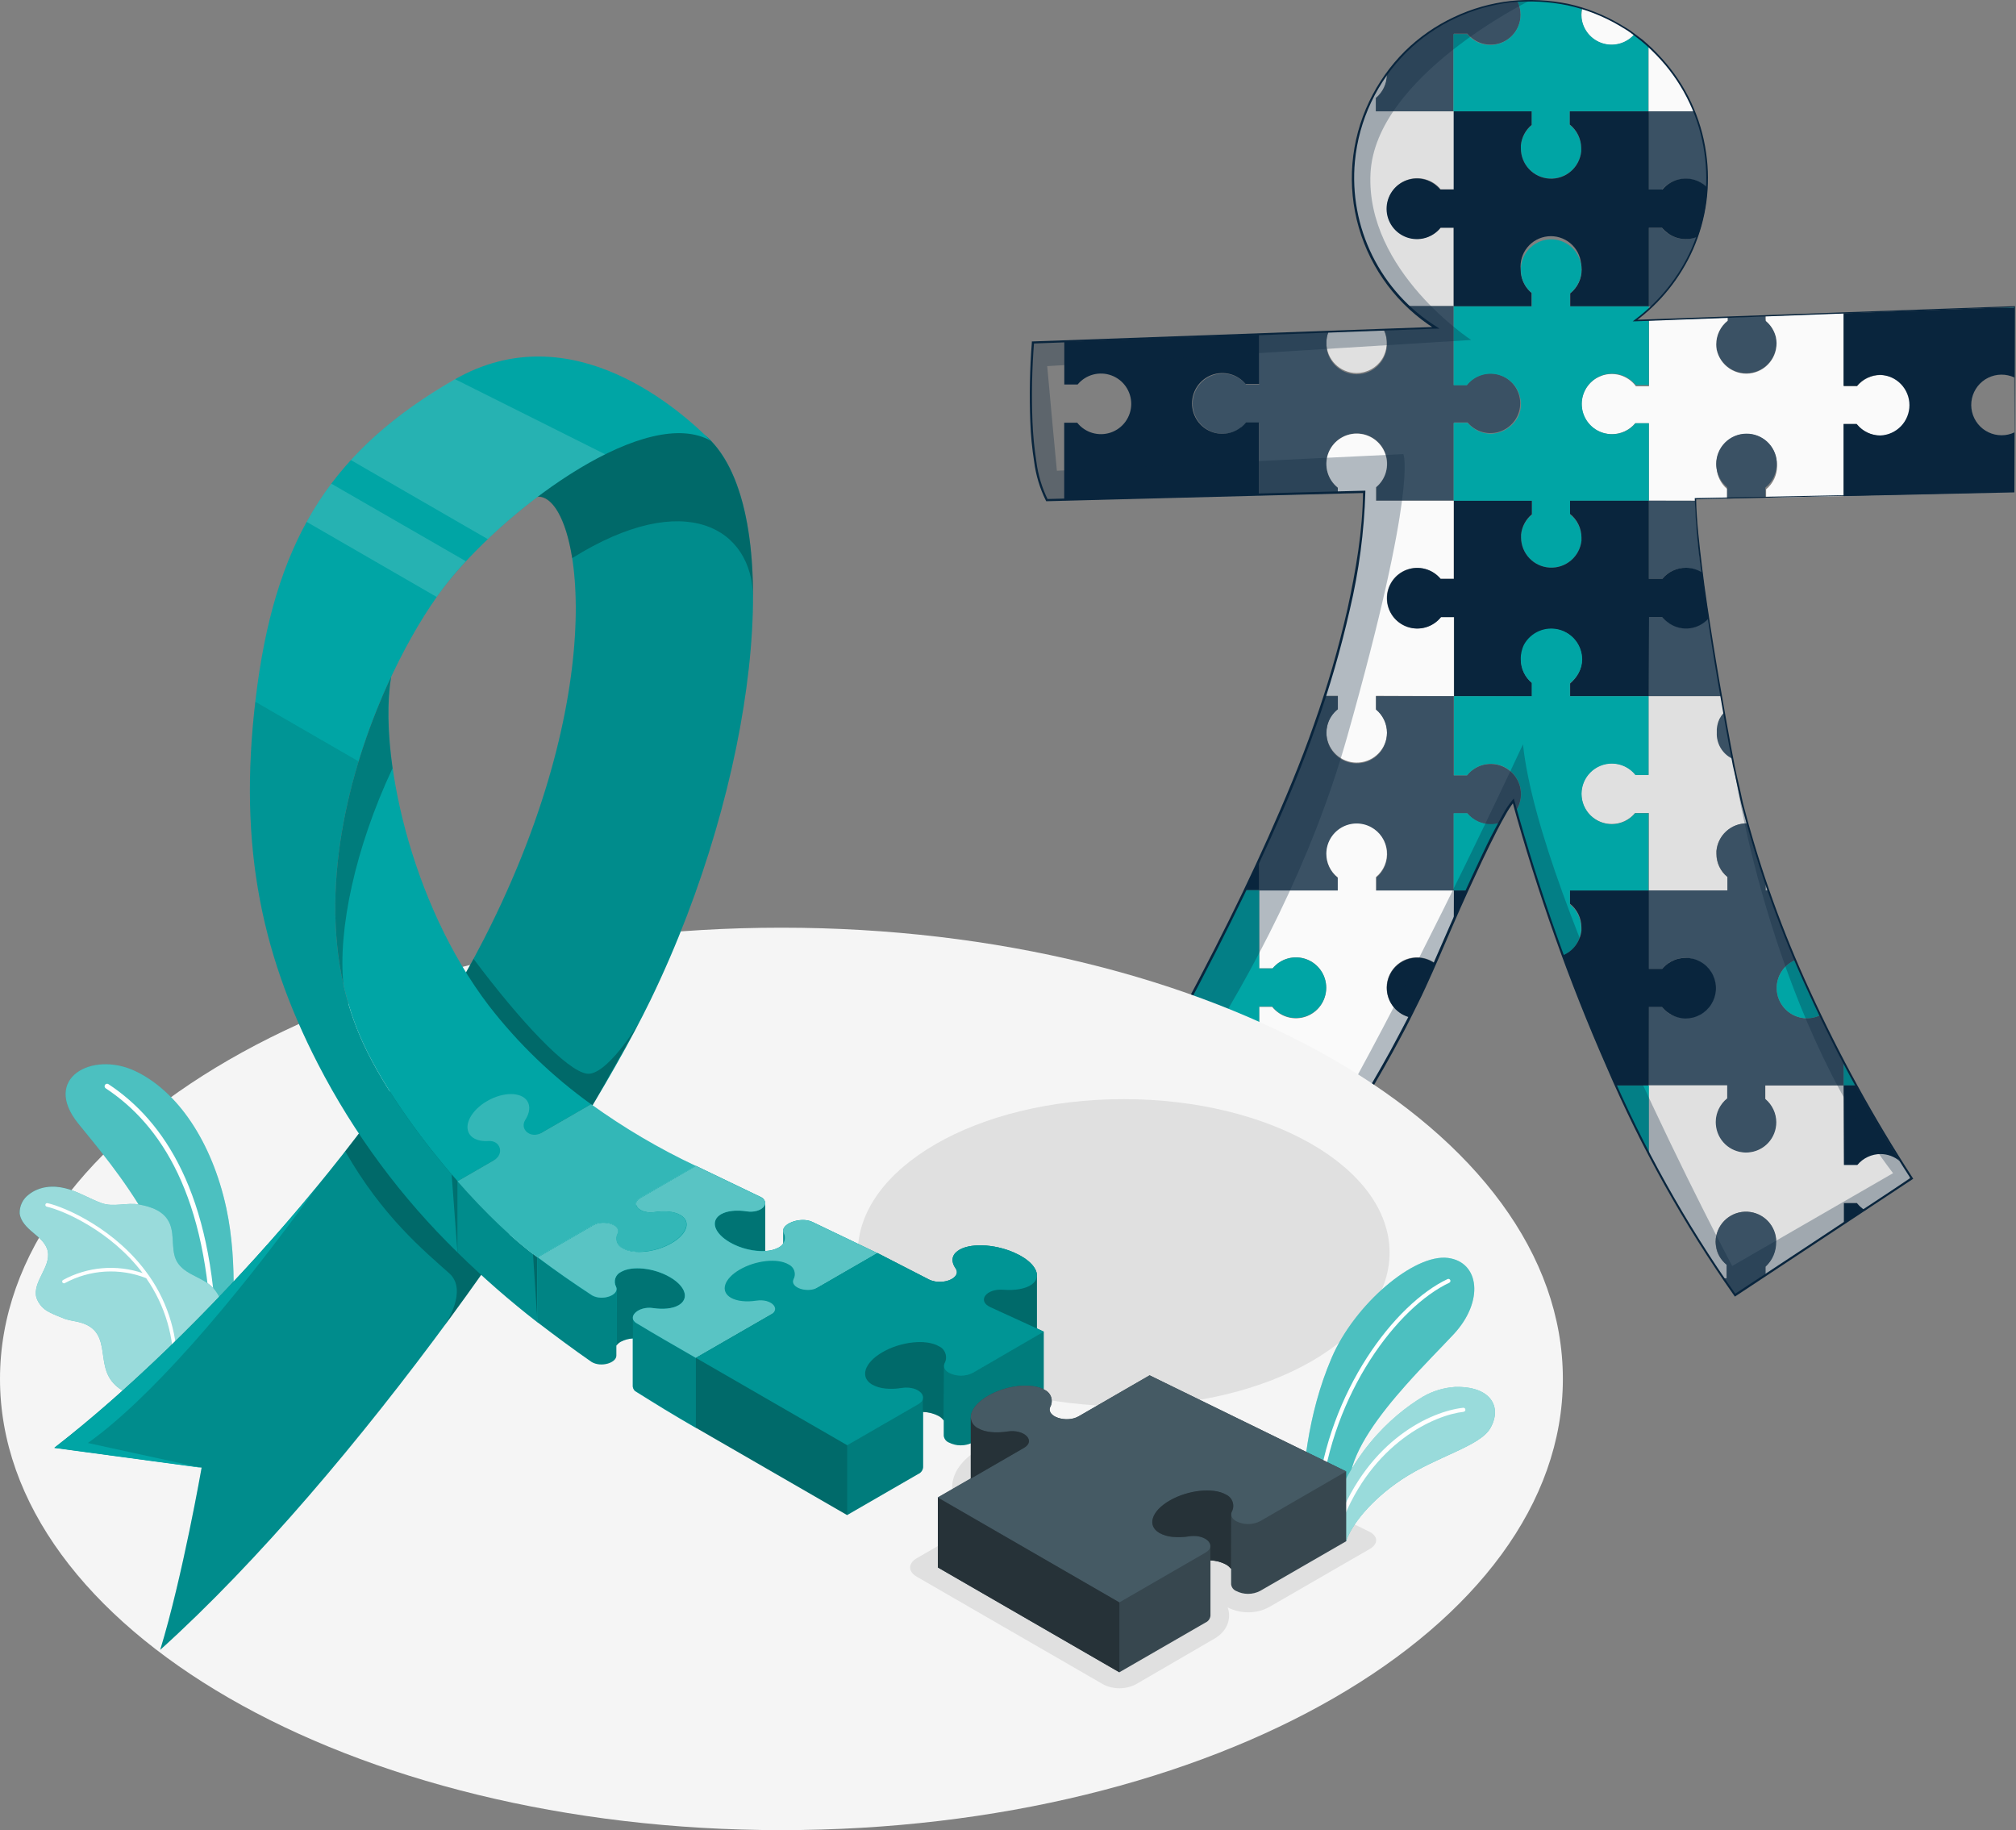 <svg width="509" height="462" viewBox="0 0 509 462" fill="none" xmlns="http://www.w3.org/2000/svg">
<rect x="0" y="0" width="509" height="462" fill="#808080" stroke="none"/>
<path d="M366.961 8.596H367.084V8.45H370.47C371.449 9.67 372.783 10.556 374.287 10.986C375.791 11.415 377.392 11.367 378.868 10.848C380.344 10.329 381.622 9.364 382.526 8.087C383.43 6.81 383.916 5.284 383.915 3.719C383.91 2.55 383.642 1.398 383.133 0.346C376.64 0.793 370.323 2.653 364.622 5.794C358.922 8.936 353.976 13.283 350.13 18.534C350.136 18.644 350.136 18.754 350.13 18.864C350.13 19.988 349.881 21.098 349.402 22.114C348.922 23.131 348.223 24.029 347.355 24.743V28.105H366.913L366.961 8.596Z" fill="#3A5164"/>
<path d="M416.306 28.484V28.105H427.734C425.181 21.854 421.249 16.259 416.232 11.738V28.105L416.306 28.484Z" fill="#FAFAFA"/>
<path d="M406.906 11.31C407.973 11.311 409.028 11.087 410.003 10.653C410.978 10.219 411.851 9.585 412.565 8.792C408.596 5.882 404.172 3.648 399.474 2.18C399.351 2.721 399.29 3.275 399.291 3.83C399.291 4.099 399.291 4.343 399.291 4.6C399.518 6.457 400.419 8.166 401.823 9.403C403.226 10.639 405.035 11.318 406.906 11.31Z" fill="#FAFAFA"/>
<path d="M383.047 7.277C382.46 8.39 381.608 9.34 380.566 10.044C379.524 10.749 378.325 11.186 377.074 11.316C375.823 11.447 374.559 11.267 373.394 10.793C372.23 10.319 371.2 9.565 370.396 8.598H366.961V28.155H386.701V31.516V31.638C385.189 32.895 384.218 34.685 383.988 36.638C383.988 36.894 383.988 37.139 383.988 37.395C383.975 39.361 384.721 41.256 386.07 42.686C387.418 44.116 389.267 44.971 391.229 45.073C393.192 45.175 395.119 44.517 396.609 43.235C398.1 41.953 399.038 40.146 399.23 38.19C399.242 37.97 399.242 37.75 399.23 37.53C399.233 36.379 398.974 35.242 398.475 34.204C397.975 33.167 397.247 32.256 396.345 31.54V28.252V28.081H416.184V11.714C415.014 10.676 413.79 9.701 412.517 8.793C411.535 9.865 410.268 10.634 408.864 11.01C407.461 11.386 405.979 11.353 404.593 10.915C403.208 10.477 401.976 9.652 401.043 8.538C400.11 7.424 399.515 6.066 399.328 4.625C399.285 4.301 399.26 3.974 399.255 3.647C399.26 3.155 399.309 2.664 399.401 2.18C395.139 0.879 390.706 0.22 386.249 0.225C385.21 0.225 384.171 0.225 383.144 0.335C383.654 1.387 383.921 2.539 383.927 3.708C383.93 4.952 383.628 6.178 383.047 7.277Z" fill="#00A5A5"/>
<path d="M420.866 58.774C420.385 58.386 419.942 57.953 419.546 57.478H416.307V77.329H417.199C422.302 72.425 426.183 66.392 428.53 59.715C427.628 60.117 426.656 60.337 425.67 60.363C424.206 60.376 422.769 59.974 421.526 59.202L421.11 58.909L420.866 58.774Z" fill="#3A5164"/>
<path d="M433.311 86.947C433.31 87.377 433.346 87.807 433.421 88.23C433.83 90.067 434.902 91.689 436.432 92.785C437.962 93.882 439.842 94.376 441.713 94.173C443.584 93.97 445.315 93.085 446.574 91.686C447.834 90.288 448.534 88.475 448.541 86.593C448.536 85.524 448.29 84.471 447.82 83.512C447.35 82.553 446.669 81.713 445.827 81.055V80.787L445.656 80.615V79.809L436.195 80.163V80.97C435.295 81.684 434.568 82.593 434.069 83.628C433.569 84.663 433.31 85.798 433.311 86.947Z" fill="#3A5164"/>
<path d="M416.307 28.484V47.846H419.656C420.346 47.04 421.194 46.384 422.147 45.917C423.101 45.451 424.139 45.185 425.199 45.134C426.259 45.084 427.318 45.251 428.311 45.625C429.304 45.998 430.211 46.571 430.974 47.308C430.974 46.538 430.974 45.768 430.974 44.986C430.982 39.198 429.861 33.464 427.674 28.105H416.307V28.484Z" fill="#3A5164"/>
<path d="M342.54 94.171C343.817 94.169 345.073 93.844 346.191 93.228C347.31 92.612 348.254 91.723 348.938 90.644C349.622 89.566 350.022 88.332 350.103 87.058C350.183 85.783 349.94 84.509 349.398 83.353L335.378 83.867C335.052 84.713 334.886 85.613 334.889 86.519C334.889 88.549 335.695 90.495 337.13 91.93C338.565 93.365 340.511 94.171 342.54 94.171Z" fill="#E0E0E0"/>
<path d="M367.025 57.477H363.749C362.749 58.699 361.396 59.581 359.876 60.003C358.355 60.426 356.741 60.367 355.255 59.837C353.768 59.306 352.482 58.329 351.573 57.039C350.664 55.749 350.176 54.209 350.176 52.631C350.176 51.052 350.664 49.513 351.573 48.223C352.482 46.933 353.768 45.955 355.255 45.425C356.741 44.894 358.355 44.836 359.876 45.258C361.396 45.681 362.749 46.563 363.749 47.784H367.11V28.105H347.357V24.719C348.223 24 348.919 23.1 349.396 22.081C349.874 21.063 350.121 19.952 350.12 18.827C350.126 18.754 350.126 18.681 350.12 18.607C343.724 27.351 340.721 38.121 341.67 48.913C342.619 59.705 347.455 69.785 355.278 77.279H367.037L367.025 57.477Z" fill="#E0E0E0"/>
<path d="M396.346 28.277V31.442C397.244 32.159 397.969 33.068 398.469 34.102C398.968 35.137 399.228 36.271 399.231 37.419C399.249 37.684 399.249 37.95 399.231 38.214C399.039 40.17 398.1 41.977 396.61 43.259C395.12 44.541 393.193 45.199 391.23 45.097C389.267 44.995 387.419 44.14 386.07 42.71C384.721 41.28 383.976 39.385 383.988 37.419C383.988 37.163 383.988 36.918 383.988 36.662C384.187 34.665 385.162 32.826 386.702 31.54V28.105H367.022V47.846H363.637C362.63 46.626 361.271 45.748 359.745 45.332C358.219 44.916 356.601 44.984 355.115 45.525C353.629 46.066 352.347 47.055 351.446 48.354C350.545 49.654 350.068 51.201 350.082 52.783C350.096 54.364 350.6 55.903 351.524 57.186C352.449 58.469 353.748 59.435 355.243 59.95C356.739 60.465 358.357 60.503 359.875 60.061C361.394 59.618 362.738 58.716 363.722 57.478H367.022V77.243H367.145V77.328H386.702V73.955C385.409 72.882 384.507 71.412 384.135 69.774C384.001 69.21 383.935 68.631 383.939 68.051C383.737 66.028 384.346 64.007 385.633 62.434C386.92 60.86 388.78 59.862 390.803 59.66C392.826 59.457 394.846 60.066 396.42 61.353C397.993 62.641 398.991 64.5 399.194 66.523C399.292 67.03 399.341 67.546 399.341 68.063C399.343 69.214 399.085 70.351 398.585 71.389C398.085 72.426 397.358 73.337 396.456 74.052V77.328H416.306V57.478H419.607C419.652 57.538 419.701 57.595 419.753 57.649C420.117 58.069 420.527 58.446 420.976 58.773L421.159 58.908L421.575 59.201C422.791 59.962 424.198 60.364 425.633 60.362C426.653 60.366 427.663 60.162 428.603 59.764C430.012 55.759 430.835 51.572 431.048 47.333C430.706 46.977 430.324 46.661 429.911 46.391C428.339 45.324 426.425 44.881 424.544 45.15C422.663 45.419 420.95 46.38 419.741 47.846H416.306V28.105H396.346V28.277Z" fill="#09253D"/>
<path d="M508.617 77.498L503.973 77.669H508.617V77.498Z" fill="#00A5A5"/>
<path d="M334.888 117.077C334.889 115.785 335.217 114.514 335.84 113.382C336.463 112.25 337.362 111.294 338.454 110.602C339.545 109.911 340.793 109.505 342.083 109.424C343.373 109.344 344.662 109.589 345.831 110.139C347 110.689 348.012 111.526 348.772 112.571C349.532 113.616 350.016 114.836 350.179 116.117C350.342 117.399 350.178 118.701 349.704 119.903C349.23 121.105 348.46 122.168 347.465 122.993V126.354H367.022V106.797H367.145V106.651H370.53C371.532 107.841 372.878 108.692 374.383 109.086C375.888 109.481 377.479 109.399 378.935 108.853C380.392 108.306 381.644 107.322 382.519 106.035C383.393 104.749 383.848 103.222 383.82 101.667C383.792 100.111 383.282 98.602 382.362 97.348C381.441 96.094 380.155 95.155 378.679 94.662C377.204 94.168 375.612 94.144 374.122 94.593C372.632 95.041 371.318 95.94 370.359 97.165H367.022V77.34H367.145V77.254H355.264C357.455 79.366 359.855 81.25 362.426 82.877L349.482 83.353C349.945 84.349 350.183 85.434 350.179 86.531C350.22 87.561 350.053 88.588 349.687 89.552C349.321 90.516 348.765 91.395 348.051 92.138C347.337 92.882 346.48 93.473 345.532 93.877C344.584 94.281 343.564 94.489 342.533 94.489C341.503 94.489 340.483 94.281 339.535 93.877C338.586 93.473 337.73 92.882 337.016 92.138C336.302 91.395 335.745 90.516 335.379 89.552C335.014 88.588 334.846 87.561 334.888 86.531C334.885 85.624 335.051 84.725 335.377 83.879L317.922 84.514V97.104H314.634L314.56 97.031C313.607 95.886 312.338 95.046 310.911 94.616C309.483 94.186 307.962 94.186 306.534 94.614C305.107 95.042 303.836 95.88 302.881 97.024C301.926 98.168 301.329 99.568 301.163 101.049C300.997 102.53 301.269 104.027 301.947 105.355C302.625 106.682 303.678 107.78 304.976 108.514C306.273 109.248 307.757 109.584 309.244 109.481C310.731 109.378 312.155 108.84 313.338 107.934H313.412L313.632 107.739C313.998 107.433 314.33 107.089 314.622 106.712H317.959V125.047L337.809 124.533V123.164C336.89 122.44 336.148 121.515 335.642 120.46C335.135 119.405 334.877 118.247 334.888 117.077Z" fill="#3A5164"/>
<path d="M317.922 106.65H314.586C314.294 107.028 313.962 107.372 313.595 107.677L313.375 107.873H313.302C312.175 108.756 310.822 109.305 309.397 109.455C307.973 109.606 306.535 109.352 305.248 108.723C303.961 108.094 302.877 107.116 302.12 105.9C301.363 104.684 300.965 103.279 300.969 101.847C300.964 100.271 301.445 98.733 302.348 97.442C303.251 96.151 304.531 95.171 306.012 94.636C307.494 94.1 309.105 94.036 310.624 94.452C312.143 94.867 313.497 95.743 314.5 96.957H317.922V84.502L268.712 86.311V97.067H272.073C273.082 95.85 274.443 94.975 275.969 94.563C277.495 94.15 279.112 94.221 280.596 94.765C282.081 95.308 283.361 96.298 284.259 97.599C285.158 98.899 285.632 100.446 285.616 102.027C285.6 103.608 285.095 105.145 284.17 106.427C283.245 107.709 281.945 108.673 280.45 109.187C278.955 109.7 277.337 109.738 275.82 109.295C274.302 108.851 272.959 107.949 271.976 106.711H268.688V126.269L317.898 124.985V106.65H317.922Z" fill="#09253D"/>
<path d="M416.82 77.67H416.307V78.11L416.82 77.67Z" fill="#FAFAFA"/>
<path d="M406.967 109.596C408.092 109.597 409.203 109.35 410.221 108.872C411.239 108.395 412.14 107.699 412.859 106.834H416.306V107.164V126.391H427.979C427.97 126.273 427.97 126.154 427.979 126.036L436.034 125.865V123.42C434.527 122.12 433.588 120.282 433.418 118.299C433.365 117.926 433.336 117.551 433.332 117.174C433.332 115.201 434.096 113.304 435.463 111.881C436.83 110.458 438.694 109.62 440.666 109.541C442.638 109.462 444.564 110.149 446.04 111.458C447.517 112.767 448.429 114.596 448.587 116.563C448.64 116.919 448.669 117.279 448.673 117.639C448.675 118.762 448.428 119.872 447.951 120.888C447.473 121.905 446.776 122.803 445.91 123.518V125.633L465.467 125.217V107.041H468.767L468.877 107.164C469.875 108.39 471.228 109.277 472.751 109.703C474.273 110.129 475.89 110.073 477.38 109.542C478.869 109.012 480.158 108.033 481.068 106.741C481.978 105.448 482.466 103.905 482.464 102.324C482.462 100.743 481.97 99.202 481.057 97.912C480.143 96.622 478.852 95.646 477.362 95.119C475.871 94.593 474.254 94.541 472.732 94.971C471.211 95.4 469.86 96.291 468.865 97.519H465.565V97.397H465.492V79.062L445.825 79.784V81.006C447.103 82.071 448.003 83.52 448.391 85.137C448.594 86.121 448.602 87.134 448.413 88.12C448.225 89.106 447.844 90.045 447.292 90.884C446.74 91.723 446.029 92.445 445.198 93.009C444.368 93.573 443.434 93.967 442.451 94.17C441.468 94.373 440.454 94.381 439.468 94.192C438.482 94.004 437.543 93.623 436.704 93.071C435.865 92.519 435.143 91.808 434.58 90.977C434.016 90.147 433.621 89.213 433.418 88.23C433.344 87.806 433.307 87.377 433.308 86.947C433.307 85.797 433.567 84.663 434.066 83.628C434.566 82.593 435.293 81.684 436.193 80.969V80.163L416.342 80.884V97.519H413.042C412.275 96.472 411.252 95.64 410.071 95.1C408.891 94.561 407.591 94.334 406.298 94.44C405.004 94.546 403.759 94.983 402.682 95.707C401.605 96.431 400.732 97.42 400.146 98.578C399.56 99.736 399.281 101.025 399.335 102.322C399.389 103.619 399.775 104.88 400.455 105.985C401.136 107.091 402.088 108.003 403.222 108.635C404.356 109.267 405.632 109.598 406.93 109.596H406.967Z" fill="#FAFAFA"/>
<path d="M399.278 68.062C399.279 67.546 399.23 67.03 399.132 66.522C398.748 64.668 397.69 63.022 396.163 61.903C394.636 60.783 392.749 60.27 390.865 60.461C388.981 60.653 387.235 61.536 385.965 62.94C384.695 64.344 383.99 66.169 383.987 68.062C383.99 68.638 384.055 69.212 384.183 69.774C384.555 71.412 385.457 72.881 386.75 73.954V77.34H367.021V97.251H370.358C371.344 96.007 372.692 95.1 374.217 94.657C375.741 94.215 377.366 94.258 378.864 94.781C380.363 95.303 381.662 96.28 382.58 97.575C383.498 98.87 383.99 100.419 383.987 102.006C384.033 103.19 383.758 104.364 383.193 105.404C382.513 106.613 381.532 107.625 380.345 108.342C379.159 109.06 377.807 109.458 376.421 109.499C375.296 109.5 374.185 109.253 373.167 108.775C372.149 108.298 371.248 107.602 370.53 106.737H367.021V126.416H386.762V129.838V129.948C385.239 131.204 384.262 133 384.036 134.96C384.036 135.204 384.036 135.461 384.036 135.718C384.053 137.667 384.813 139.536 386.161 140.943C387.509 142.351 389.343 143.191 391.29 143.293C393.236 143.394 395.148 142.749 396.634 141.489C398.121 140.229 399.071 138.449 399.291 136.512C399.291 136.292 399.291 136.06 399.291 135.84C399.293 134.691 399.035 133.555 398.535 132.52C398.035 131.485 397.307 130.576 396.406 129.863V126.563V126.404H416.305V106.847H412.92C411.912 108.065 410.553 108.942 409.027 109.356C407.501 109.77 405.885 109.702 404.399 109.16C402.914 108.618 401.633 107.63 400.733 106.331C399.832 105.031 399.356 103.485 399.37 101.904C399.384 100.323 399.888 98.785 400.811 97.502C401.735 96.219 403.033 95.254 404.527 94.738C406.022 94.223 407.639 94.183 409.158 94.624C410.676 95.066 412.02 95.966 413.005 97.203H416.305V80.897L412.871 81.019C414.065 80.135 415.211 79.188 416.305 78.183V77.34H396.394V74.052C397.295 73.336 398.023 72.425 398.523 71.388C399.023 70.351 399.281 69.214 399.278 68.062Z" fill="#00A5A5"/>
<path d="M416.307 126.393V146.133H419.656C420.373 145.266 421.273 144.567 422.292 144.088C423.31 143.608 424.422 143.359 425.547 143.358C426.997 143.365 428.415 143.789 429.63 144.581C428.744 138.561 428.194 132.497 427.98 126.417L416.307 126.393Z" fill="#3A5164"/>
<path d="M433.311 184.892C433.308 186.275 433.681 187.633 434.389 188.821C435.098 190.009 436.114 190.983 437.332 191.64C436.566 187.492 435.857 183.588 435.205 179.93C434.776 180.409 434.406 180.938 434.105 181.506C433.585 182.559 433.313 183.718 433.311 184.892Z" fill="#3A5164"/>
<path d="M420.926 156.9C420.477 156.569 420.067 156.188 419.704 155.764H416.306L416.232 175.749H434.457C433.162 168.158 432.123 161.631 431.291 156.045C430.089 157.399 428.439 158.275 426.643 158.513C424.848 158.751 423.027 158.335 421.513 157.34L421.109 157.047C421.044 157.004 420.982 156.955 420.926 156.9Z" fill="#3A5164"/>
<path d="M440.95 109.475C438.924 109.475 436.981 110.28 435.548 111.712C434.115 113.145 433.311 115.088 433.311 117.114C433.314 117.491 433.343 117.866 433.396 118.239C433.669 120.104 434.622 121.802 436.073 123.006V125.866L445.717 125.658V123.091C446.616 122.376 447.343 121.467 447.842 120.432C448.342 119.398 448.601 118.263 448.602 117.114C448.614 116.911 448.614 116.707 448.602 116.503C448.45 114.582 447.577 112.789 446.158 111.485C444.738 110.181 442.878 109.463 440.95 109.475Z" fill="#3A5164"/>
<path d="M335.097 183.144C334.96 183.717 334.89 184.304 334.89 184.892C334.898 186.779 335.602 188.596 336.868 189.995C338.134 191.393 339.872 192.275 341.748 192.471C343.625 192.666 345.507 192.162 347.034 191.054C348.561 189.946 349.625 188.313 350.022 186.469C350.124 185.962 350.178 185.446 350.181 184.929C350.183 183.803 349.935 182.69 349.455 181.672C348.975 180.653 348.276 179.753 347.406 179.037V175.652L367.073 175.725V155.801H363.749C362.758 157.03 361.412 157.922 359.895 158.356C358.377 158.79 356.763 158.744 355.272 158.225C353.782 157.705 352.489 156.738 351.57 155.455C350.651 154.171 350.151 152.636 350.14 151.057C350.128 149.479 350.604 147.936 351.503 146.639C352.403 145.342 353.681 144.355 355.163 143.813C356.646 143.271 358.259 143.201 359.783 143.612C361.307 144.022 362.666 144.894 363.675 146.108H367.037V126.404H347.418V123.006C348.636 121.998 349.511 120.637 349.923 119.11C350.335 117.584 350.265 115.968 349.721 114.483C349.177 112.999 348.187 111.719 346.887 110.82C345.586 109.921 344.039 109.447 342.459 109.463C340.878 109.479 339.341 109.985 338.059 110.91C336.777 111.835 335.813 113.134 335.299 114.629C334.786 116.125 334.748 117.742 335.191 119.26C335.634 120.777 336.537 122.12 337.774 123.104V124.473L344.387 124.302C344.387 124.302 344.962 143.113 334.535 175.639H337.774V178.94C336.433 179.999 335.489 181.481 335.097 183.144Z" fill="#FAFAFA"/>
<path d="M419.691 146.133H416.305V126.404H396.406V129.741C397.307 130.455 398.035 131.363 398.535 132.398C399.035 133.434 399.293 134.569 399.291 135.718C399.291 135.987 399.291 136.244 399.291 136.513C399.071 138.449 398.121 140.229 396.634 141.489C395.148 142.749 393.236 143.395 391.29 143.293C389.343 143.192 387.509 142.352 386.161 140.944C384.813 139.536 384.053 137.667 384.036 135.718C384.036 135.462 384.036 135.205 384.036 134.961C384.237 132.962 385.216 131.122 386.762 129.839V126.417H367.083V146.145H363.746C362.738 144.926 361.377 144.049 359.85 143.636C358.324 143.222 356.707 143.292 355.221 143.835C353.736 144.378 352.455 145.368 351.556 146.669C350.656 147.97 350.182 149.517 350.198 151.099C350.214 152.68 350.719 154.218 351.645 155.5C352.571 156.782 353.872 157.746 355.368 158.259C356.864 158.772 358.482 158.809 360 158.364C361.518 157.92 362.86 157.016 363.843 155.777H367.131V175.749L386.799 175.81V172.425C385.931 171.707 385.233 170.807 384.753 169.789C384.274 168.77 384.025 167.659 384.024 166.533C384.029 165.249 384.362 163.987 384.99 162.866C385.785 161.355 387.065 160.154 388.623 159.455C390.182 158.756 391.929 158.6 393.587 159.011C395.245 159.422 396.717 160.376 397.769 161.722C398.82 163.068 399.391 164.727 399.388 166.435C399.391 167.647 399.102 168.842 398.545 169.919C398 170.912 397.284 171.802 396.43 172.547V175.749H416.281L416.354 155.764H419.654L419.801 155.936C420.168 156.353 420.577 156.73 421.023 157.06C421.084 157.112 421.149 157.157 421.219 157.195L421.622 157.488C423.151 158.458 424.976 158.851 426.769 158.595C428.561 158.34 430.204 157.453 431.401 156.094C430.741 151.67 430.179 147.856 429.788 144.556C428.572 143.764 427.155 143.34 425.705 143.333C424.557 143.319 423.42 143.563 422.379 144.047C421.338 144.532 420.419 145.245 419.691 146.133Z" fill="#09253D"/>
<path d="M465.567 97.398H468.867C469.583 96.533 470.481 95.837 471.498 95.36C472.514 94.882 473.623 94.635 474.746 94.636C476.721 94.715 478.589 95.555 479.958 96.98C481.327 98.405 482.092 100.305 482.092 102.281C482.092 104.258 481.327 106.158 479.958 107.583C478.589 109.008 476.721 109.848 474.746 109.927C473.625 109.927 472.518 109.679 471.504 109.201C470.49 108.724 469.593 108.028 468.879 107.164L468.769 107.042H465.469V125.23L508.592 124.301V109.157C507.588 109.634 506.489 109.88 505.377 109.878C504.23 109.882 503.097 109.628 502.061 109.136C501.025 108.643 500.114 107.923 499.394 107.03C498.673 106.137 498.163 105.094 497.901 103.977C497.638 102.861 497.63 101.699 497.877 100.579C498.124 99.459 498.62 98.409 499.327 97.506C500.035 96.603 500.937 95.871 501.966 95.364C502.994 94.856 504.124 94.587 505.271 94.575C506.418 94.563 507.553 94.81 508.592 95.296V77.67H503.947L465.469 79.088V97.423L465.567 97.398Z" fill="#09253D"/>
<path d="M367.085 175.75H347.418V179.136C348.287 179.852 348.987 180.751 349.467 181.77C349.947 182.789 350.194 183.901 350.193 185.027C350.189 185.545 350.136 186.06 350.034 186.568C349.663 188.432 348.611 190.092 347.082 191.222C345.553 192.352 343.658 192.871 341.767 192.679C339.876 192.486 338.124 191.596 336.855 190.181C335.585 188.766 334.889 186.928 334.901 185.027C334.902 184.427 334.972 183.828 335.109 183.243C335.503 181.584 336.447 180.106 337.786 179.05V175.75H334.535C332.298 182.717 329.56 190.308 326.198 198.497C323.68 204.609 320.881 210.941 317.936 217.297V224.814V224.899H337.786V221.599C336.546 220.612 335.644 219.265 335.204 217.743C334.765 216.221 334.809 214.599 335.331 213.104C335.854 211.608 336.828 210.311 338.12 209.394C339.411 208.476 340.956 207.983 342.541 207.983C344.579 207.983 346.534 208.79 347.977 210.229C349.421 211.668 350.235 213.621 350.241 215.659C350.242 216.782 349.995 217.891 349.517 218.907C349.04 219.923 348.344 220.822 347.479 221.538V224.899H367.036V205.342H370.459C371.194 206.216 372.111 206.92 373.145 207.406C374.179 207.891 375.306 208.146 376.448 208.154C377.169 208.147 377.884 208.019 378.563 207.775C381.093 203.105 381.997 202.348 381.997 202.348C381.997 202.348 382.217 203.191 382.645 204.792C382.818 204.564 382.974 204.323 383.11 204.071C384.002 202.388 384.234 200.431 383.758 198.586C383.283 196.741 382.135 195.139 380.54 194.097C378.945 193.054 377.017 192.646 375.137 192.951C373.256 193.256 371.557 194.254 370.373 195.747H367.036V175.787" fill="#3A5164"/>
<path d="M317.92 217.199C316.763 219.701 315.577 222.207 314.363 224.716H317.92V217.199Z" fill="#09253D"/>
<path d="M445.814 223.42V224.813H446.291L445.814 223.42Z" fill="#E0E0E0"/>
<path d="M440.948 207.873H441.021C439.664 202.885 438.491 197.837 437.55 192.765C437.489 192.435 437.318 191.799 437.256 191.469C436.062 190.868 435.068 189.934 434.393 188.78C433.719 187.626 433.393 186.302 433.455 184.966C433.382 183.773 433.605 182.581 434.103 181.495C434.404 180.927 434.774 180.397 435.203 179.918C434.958 178.488 434.714 177.107 434.47 175.75H416.233V195.6H412.908C411.925 194.361 410.582 193.457 409.064 193.013C407.546 192.568 405.928 192.605 404.432 193.118C402.936 193.631 401.636 194.595 400.71 195.877C399.784 197.159 399.278 198.697 399.262 200.278C399.246 201.86 399.72 203.407 400.62 204.708C401.52 206.009 402.8 206.999 404.286 207.542C405.771 208.086 407.388 208.155 408.915 207.741C410.441 207.328 411.802 206.451 412.81 205.232H416.306V224.789H436.132V221.391C435.265 220.703 434.565 219.828 434.085 218.831C433.604 217.834 433.355 216.741 433.357 215.634C433.339 215.358 433.339 215.08 433.357 214.803C433.536 212.912 434.413 211.155 435.816 209.874C437.219 208.593 439.048 207.879 440.948 207.873Z" fill="#E0E0E0"/>
<path d="M399.194 234.909C399.194 234.689 399.194 234.469 399.194 234.237C399.195 233.102 398.944 231.981 398.457 230.956C397.971 229.93 397.263 229.026 396.383 228.309V225.009V224.85H416.221V205.293H412.835C412.121 206.157 411.224 206.853 410.211 207.333C409.197 207.812 408.09 208.063 406.968 208.067C404.939 208.067 402.993 207.261 401.558 205.826C400.123 204.391 399.317 202.445 399.317 200.416C399.317 198.386 400.123 196.44 401.558 195.005C402.993 193.57 404.939 192.764 406.968 192.764C408.116 192.764 409.248 193.024 410.281 193.523C411.314 194.023 412.22 194.749 412.933 195.649H416.221V175.749H396.383V172.449L396.456 172.388C397.348 171.695 398.082 170.82 398.608 169.821C399.168 168.797 399.466 167.651 399.475 166.484C399.468 164.754 398.889 163.075 397.827 161.709C396.765 160.343 395.281 159.366 393.606 158.932C391.931 158.498 390.16 158.631 388.568 159.309C386.977 159.988 385.654 161.174 384.808 162.683C384.214 163.855 383.924 165.158 383.964 166.472C383.965 167.597 384.214 168.709 384.693 169.727C385.173 170.746 385.871 171.646 386.739 172.363V175.749H367.084V195.71H370.421C371.604 194.216 373.303 193.219 375.184 192.914C377.065 192.608 378.993 193.017 380.588 194.059C382.183 195.102 383.331 196.703 383.806 198.548C384.282 200.394 384.05 202.35 383.157 204.034C383.023 204.29 382.864 204.547 382.705 204.791C384.172 210.133 388.132 223.86 394.513 241.278C395.8 240.744 396.916 239.868 397.741 238.746C398.566 237.624 399.069 236.297 399.194 234.909Z" fill="#00A5A5"/>
<path d="M367.021 224.8H370.346C374.196 216.317 376.837 211.012 378.621 207.687C377.882 207.924 377.111 208.043 376.336 208.042C375.211 208.043 374.1 207.795 373.081 207.318C372.063 206.841 371.163 206.144 370.444 205.279H367.021V224.8Z" fill="#00A5A5"/>
<path d="M465.492 274.01V268.424C463.524 264.671 461.483 260.625 459.441 256.36C458.449 256.817 457.369 257.055 456.276 257.056C454.514 257.065 452.802 256.466 451.431 255.36C450.06 254.253 449.113 252.707 448.749 250.983C448.386 249.259 448.628 247.462 449.436 245.896C450.244 244.331 451.567 243.091 453.183 242.388C450.738 236.741 448.465 230.85 446.338 224.775H445.751V223.064C444.04 218.089 442.463 213.004 441.07 207.846H440.997C439.091 207.847 437.254 208.559 435.845 209.843C434.437 211.127 433.558 212.891 433.382 214.788C433.369 215.025 433.369 215.261 433.382 215.497C433.379 216.621 433.626 217.73 434.103 218.747C434.581 219.764 435.278 220.662 436.144 221.377V224.775H416.232V244.552H419.692C420.407 243.686 421.305 242.989 422.321 242.511C423.338 242.034 424.448 241.787 425.571 241.79C427.115 241.865 428.601 242.402 429.837 243.33C430.862 243.978 431.7 244.883 432.268 245.955C432.836 247.027 433.115 248.229 433.076 249.441C433.097 250.425 432.921 251.403 432.556 252.317C432.192 253.231 431.647 254.062 430.955 254.761C430.263 255.46 429.437 256.013 428.527 256.386C427.616 256.759 426.64 256.946 425.656 256.934C424.21 257.006 422.774 256.654 421.525 255.92C421.382 255.833 421.243 255.739 421.109 255.638L420.914 255.504C420.433 255.08 419.988 254.618 419.582 254.123H416.232L416.33 274.022H436.058V277.273C435.136 278.056 434.393 279.027 433.878 280.121C433.363 281.216 433.09 282.408 433.076 283.617C433.084 284.109 433.129 284.599 433.21 285.084C433.648 286.79 434.649 288.297 436.052 289.362C437.454 290.427 439.175 290.987 440.935 290.951C442.059 290.953 443.17 290.707 444.187 290.229C445.205 289.752 446.104 289.056 446.822 288.19C447.539 287.325 448.056 286.312 448.336 285.223C448.615 284.135 448.651 282.998 448.441 281.894C448.054 280.196 447.158 278.657 445.874 277.481L445.69 277.322V274.022L465.492 274.01Z" fill="#3A5164"/>
<path d="M367.084 224.802H347.404V221.416C348.368 220.62 349.121 219.599 349.598 218.444C350.075 217.289 350.261 216.034 350.141 214.79C350.02 213.546 349.596 212.351 348.906 211.309C348.216 210.267 347.28 209.41 346.182 208.814C345.017 208.181 343.708 207.861 342.383 207.886C341.058 207.911 339.762 208.28 338.622 208.956C337.482 209.633 336.537 210.594 335.881 211.745C335.224 212.897 334.878 214.199 334.875 215.525C334.873 216.674 335.131 217.809 335.631 218.844C336.131 219.88 336.859 220.788 337.76 221.502V224.802H317.922V244.445H321.308C322.31 243.23 323.664 242.355 325.184 241.939C326.703 241.523 328.314 241.588 329.795 242.123C331.277 242.658 332.557 243.638 333.46 244.929C334.362 246.22 334.844 247.759 334.839 249.334V249.419C334.837 251.004 334.342 252.55 333.424 253.842C332.506 255.134 331.209 256.109 329.713 256.632C328.217 257.155 326.596 257.201 325.072 256.763C323.549 256.325 322.199 255.425 321.21 254.187H317.922V273.939V274.037H317.983V273.951H337.833V277.203L337.772 277.264C337.323 277.6 336.913 277.985 336.55 278.413C335.361 279.916 334.781 281.81 334.923 283.721C335.066 285.632 335.921 287.42 337.32 288.729C343.688 278.767 350.24 267.73 355.826 256.741C354.737 256.457 353.725 255.937 352.86 255.217C351.995 254.498 351.299 253.597 350.822 252.578C350.344 251.559 350.097 250.448 350.097 249.323C350.098 248.198 350.346 247.087 350.824 246.068C351.302 245.05 351.998 244.149 352.864 243.43C353.729 242.711 354.742 242.192 355.831 241.909C356.92 241.625 358.058 241.585 359.164 241.791C360.27 241.997 361.317 242.444 362.231 243.1C363.979 239.018 365.568 235.351 367.035 232.099L367.084 224.802Z" fill="#FAFAFA"/>
<path d="M367.145 224.801H367.084V232.135C368.306 229.47 369.333 227.05 370.348 224.801H367.145Z" fill="#09253D"/>
<path d="M420.915 255.469L421.11 255.603C421.244 255.704 421.383 255.798 421.526 255.884C422.73 256.671 424.134 257.095 425.572 257.107C426.861 257.109 428.131 256.786 429.262 256.167C430.393 255.548 431.35 254.653 432.042 253.565C432.735 252.478 433.142 251.233 433.224 249.946C433.307 248.659 433.063 247.372 432.515 246.204C431.968 245.037 431.134 244.027 430.091 243.268C429.048 242.509 427.831 242.026 426.551 241.864C425.272 241.702 423.972 241.865 422.773 242.34C421.574 242.814 420.514 243.584 419.692 244.578H416.307V224.801H396.395V228.138C397.295 228.852 398.022 229.761 398.522 230.796C399.021 231.831 399.28 232.966 399.28 234.115C399.28 234.384 399.28 234.653 399.28 234.909C399.134 236.298 398.61 237.62 397.765 238.732C396.921 239.844 395.787 240.704 394.488 241.217C398.155 251.227 402.617 262.46 407.86 274.024H416.307V254.173H419.607L419.754 254.332C420.104 254.747 420.493 255.128 420.915 255.469Z" fill="#09253D"/>
<path d="M355.877 256.802C358.15 252.328 360.277 247.855 362.147 243.467L362.257 243.21C360.964 242.271 359.406 241.766 357.808 241.768C355.948 241.764 354.151 242.439 352.753 243.667C351.355 244.894 350.454 246.589 350.217 248.434C349.98 250.279 350.424 252.146 351.466 253.687C352.508 255.228 354.076 256.335 355.877 256.802Z" fill="#09253D"/>
<path d="M298.256 270.65V273.925H317.923V254.075H321.211C322.194 255.316 323.538 256.221 325.058 256.666C326.578 257.11 328.198 257.071 329.694 256.554C331.191 256.037 332.49 255.068 333.412 253.781C334.333 252.494 334.833 250.952 334.84 249.369C334.846 247.794 334.364 246.255 333.461 244.964C332.558 243.674 331.278 242.693 329.797 242.158C328.315 241.623 326.705 241.559 325.185 241.974C323.666 242.39 322.312 243.265 321.309 244.48H317.923V224.715H314.366C308.805 236.266 302.889 247.719 297.254 258.133C298.234 258.723 299.069 259.525 299.699 260.48C300.556 261.742 301.012 263.233 301.006 264.758C301.009 265.882 300.764 266.992 300.288 268.01C299.813 269.029 299.119 269.93 298.256 270.65Z" fill="#00A5A5"/>
<path d="M465.553 274.012H468.487C467.517 272.227 466.519 270.365 465.492 268.426V274.012H465.553Z" fill="#00A5A5"/>
<path d="M448.576 249.405C448.576 251.435 449.382 253.381 450.817 254.816C452.252 256.251 454.199 257.057 456.228 257.057C457.326 257.057 458.412 256.815 459.406 256.348C457.291 251.935 455.177 247.278 453.111 242.426C451.762 243.027 450.616 244.007 449.812 245.245C449.007 246.483 448.578 247.928 448.576 249.405Z" fill="#00A5A5"/>
<path d="M317.935 273.928V293.717H314.501C313.826 292.899 312.988 292.23 312.04 291.754C311.092 291.277 310.055 291.004 308.996 290.951C307.936 290.898 306.878 291.067 305.887 291.446C304.896 291.826 303.996 292.408 303.243 293.155C301.834 294.52 301.003 296.374 300.924 298.335C300.845 300.295 301.523 302.211 302.818 303.685C304.113 305.159 305.925 306.078 307.879 306.252C309.834 306.426 311.78 305.842 313.315 304.62H313.376L313.608 304.425C313.969 304.113 314.3 303.769 314.598 303.398H317.935V317.234C322.971 310.316 330.012 300.281 337.321 288.84C336.52 288.099 335.889 287.194 335.469 286.186C335.05 285.179 334.853 284.093 334.891 283.003C334.929 281.912 335.202 280.843 335.691 279.867C336.18 278.892 336.874 278.033 337.725 277.35L337.786 277.289V273.989L317.935 273.928Z" fill="#3A5164"/>
<path d="M317.984 303.346H314.647C314.349 303.718 314.017 304.062 313.657 304.373L313.424 304.569H313.363C312.175 305.491 310.741 306.042 309.241 306.154C307.741 306.265 306.241 305.932 304.929 305.196C303.617 304.46 302.551 303.353 301.865 302.015C301.178 300.676 300.902 299.165 301.069 297.67C301.237 296.176 301.841 294.763 302.807 293.61C303.773 292.457 305.057 291.614 306.5 291.186C307.942 290.759 309.478 290.766 310.916 291.207C312.354 291.648 313.631 292.503 314.586 293.666H318.02V273.876L298.207 273.974L298.341 273.876V270.6C299.206 269.882 299.902 268.981 300.38 267.963C300.857 266.945 301.104 265.834 301.103 264.709C301.109 263.184 300.653 261.692 299.796 260.431C299.159 259.495 298.325 258.71 297.351 258.133C294.332 263.755 291.41 269.073 288.697 273.937C285.03 280.587 281.656 286.381 279.004 290.952C280.869 291.164 282.59 292.055 283.84 293.455C285.09 294.855 285.78 296.666 285.78 298.543C285.78 300.419 285.09 302.23 283.84 303.63C282.59 305.03 280.869 305.921 279.004 306.133L304.453 322.904H313.767C314.928 321.351 316.382 319.395 318.057 317.085V303.346H317.984Z" fill="#09253D"/>
<path d="M482.045 296.649C481.568 295.927 480.676 294.558 479.453 292.627C478.673 291.997 477.775 291.529 476.812 291.25C475.849 290.97 474.84 290.884 473.844 290.998C472.847 291.112 471.884 291.423 471.008 291.912C470.133 292.402 469.364 293.06 468.746 293.85H465.617V293.727L465.494 274.036H445.717V277.422C446.58 278.142 447.274 279.043 447.751 280.061C448.229 281.079 448.477 282.189 448.48 283.313C448.481 285.234 447.758 287.084 446.456 288.496C445.154 289.908 443.368 290.778 441.453 290.932C439.539 291.086 437.637 290.513 436.125 289.328C434.614 288.143 433.605 286.432 433.298 284.535C433.231 284.111 433.195 283.682 433.188 283.252C433.186 282.101 433.444 280.964 433.944 279.927C434.444 278.889 435.171 277.979 436.073 277.263V273.975H416.223V291.332C421.777 302.182 428.032 312.659 434.949 322.696H435.951V319.2C435.194 318.658 434.56 317.961 434.09 317.157C433.62 316.352 433.326 315.457 433.225 314.531C433.172 314.163 433.143 313.791 433.14 313.419C433.169 311.464 433.946 309.594 435.311 308.194C436.676 306.794 438.525 305.969 440.478 305.889C442.432 305.81 444.342 306.481 445.816 307.765C447.291 309.049 448.217 310.849 448.406 312.795C448.423 313.151 448.402 313.507 448.345 313.859C448.264 316.092 447.323 318.208 445.717 319.763V321.89L465.604 308.444V303.701H468.868C468.868 303.701 468.795 303.763 468.868 303.811C469.341 304.456 469.91 305.025 470.555 305.498L482.252 297.358C482.195 297.118 482.126 296.881 482.045 296.649Z" fill="#E0E0E0"/>
<path d="M416.307 291.539V274.035H407.836C410.464 279.829 413.287 285.757 416.307 291.539Z" fill="#00A5A5"/>
<path d="M445.766 319.763C446.644 318.962 447.339 317.98 447.801 316.885C448.263 315.789 448.482 314.607 448.443 313.419C448.443 313.211 448.443 313.003 448.443 312.795C448.254 310.849 447.327 309.049 445.853 307.765C444.378 306.481 442.468 305.809 440.514 305.889C438.561 305.969 436.712 306.794 435.347 308.194C433.982 309.594 433.205 311.464 433.176 313.419C433.177 313.792 433.21 314.164 433.274 314.531C433.537 316.396 434.488 318.096 435.938 319.298V322.696H434.936C435.877 324.041 437.222 325.569 438.187 326.889L445.766 321.596V319.763Z" fill="#3A5164"/>
<path d="M310.588 327.097C310.588 327.097 311.737 325.618 313.693 323.002H304.379L310.588 327.097Z" fill="#00A5A5"/>
<path d="M465.555 303.736V308.882L470.762 305.448C470.082 305.012 469.472 304.476 468.953 303.859C468.923 303.815 468.89 303.775 468.855 303.736H465.555Z" fill="#09253D"/>
<path d="M482.618 297.626C482.618 297.626 482.472 297.43 482.215 297.039C482.287 297.283 482.34 297.532 482.374 297.785L482.618 297.626Z" fill="#09253D"/>
<path d="M468.487 274.01H465.492L465.553 294.092H468.939C469.658 293.227 470.558 292.531 471.577 292.054C472.595 291.576 473.706 291.329 474.831 291.33C476.584 291.343 478.278 291.965 479.622 293.09C477.104 289.02 472.985 282.224 468.487 274.01Z" fill="#09253D"/>
<path d="M508.677 124.167L428.09 126.05L428.237 125.903C428.334 131.428 429.031 137.222 429.752 143.272C430.473 149.323 431.451 155.617 432.49 162.157C433.529 168.696 434.715 175.505 435.962 182.545C436.609 186.053 437.245 189.635 437.954 193.265C438.345 195.074 438.736 196.932 439.176 198.729C439.616 200.525 439.922 202.396 440.46 204.266C444.6 219.967 450.105 235.276 456.912 250.017C464.398 266.42 473.092 282.244 482.923 297.358L483.058 297.565L482.85 297.7L438.235 327.182L438.027 327.317L437.881 327.121C425.171 309.108 414.392 289.807 405.721 269.538C396.121 247.717 388.13 225.224 381.813 202.237L382.277 202.396C381.426 203.486 380.67 204.648 380.016 205.867C379.319 207.089 378.647 208.312 377.987 209.62C376.679 212.162 375.42 214.741 374.186 217.345C371.741 222.539 369.296 227.844 366.974 233.235C364.652 238.625 362.341 244.04 359.848 249.443C358.626 252.156 357.22 254.796 355.912 257.498C354.604 260.199 353.101 262.79 351.695 265.455C345.877 276.016 339.472 286.406 332.627 296.698C325.782 306.989 318.521 317.147 310.906 327.158L310.723 327.39L310.478 327.219L272.354 302.088L272.098 301.929L272.257 301.66C283.881 282.213 295.603 261.177 306.677 239.505C311.42 230.216 315.954 220.865 320.184 211.392C324.413 201.919 328.398 192.507 331.747 182.875C335.136 173.34 337.96 163.614 340.205 153.747C342.332 143.969 344.056 134.019 344.141 124.143L344.459 124.448L264.348 126.526H264.153L264.067 126.367C262.548 123.294 261.548 119.989 261.109 116.589C260.578 113.242 260.251 109.867 260.131 106.48C259.869 99.805 260 93.119 260.522 86.459V86.19H260.791L362.464 82.523L362.317 83.036C352.985 77.163 346.137 68.066 343.077 57.473C340.016 46.88 340.956 35.532 345.718 25.587C347.964 20.895 350.994 16.621 354.677 12.948C358.304 9.373 362.517 6.446 367.133 4.294C371.632 2.169 376.452 0.802 381.397 0.249C386.238 -0.243 391.125 -0.004 395.894 0.957C400.522 1.981 404.96 3.726 409.046 6.128C410.036 6.763 411.075 7.289 412.004 7.998L414.779 10.076C416.517 11.55 418.151 13.143 419.668 14.843C425.642 21.462 429.503 29.715 430.755 38.544C431.971 46.842 430.823 55.315 427.442 62.99C424.249 70.168 419.255 76.4 412.945 81.081L412.823 80.738L508.629 77.291H508.739V77.401C508.665 108.387 508.641 123.422 508.629 124.204C508.629 123.422 508.629 108.387 508.519 77.401L508.641 77.523L412.835 81.117H412.224L412.713 80.75C418.96 76.1 423.906 69.921 427.075 62.807C430.414 55.189 431.541 46.785 430.327 38.556C429.082 29.815 425.25 21.646 419.326 15.1C417.809 13.418 416.175 11.845 414.437 10.394L411.735 8.291C410.819 7.595 409.792 7.069 408.814 6.446C404.771 4.07 400.378 2.349 395.796 1.349C391.085 0.385 386.257 0.13 381.471 0.591C376.597 1.164 371.85 2.526 367.414 4.624C362.852 6.751 358.689 9.646 355.105 13.181C347.683 20.568 343.077 30.319 342.088 40.744C341.326 48.925 342.849 57.158 346.487 64.525C350.125 71.892 355.736 78.106 362.696 82.474L363.454 82.963H362.549L260.889 86.715L261.072 86.52C260.55 93.156 260.419 99.817 260.681 106.468C260.813 109.829 261.139 113.18 261.659 116.503C262.083 119.852 263.062 123.108 264.556 126.135L264.275 125.976L344.398 123.874H344.728V124.179C344.432 134.209 343.113 144.181 340.792 153.943C338.534 163.845 335.702 173.608 332.309 183.181C328.96 192.825 324.975 202.322 320.734 211.734C316.492 221.146 311.957 230.521 307.203 239.847C296.128 261.556 284.394 282.629 272.758 302.051L272.66 301.623L310.796 326.767L310.368 326.828C318.02 316.854 325.207 306.659 332.028 296.392C338.848 286.124 345.278 275.747 351.084 265.198C352.49 262.546 353.932 259.906 355.301 257.253C356.67 254.601 357.99 251.924 359.224 249.223C361.669 243.844 363.979 238.381 366.351 233.027C368.722 227.673 371.093 222.356 373.575 217.137C374.797 214.521 376.019 211.942 377.388 209.399C378.048 208.177 378.72 206.869 379.429 205.623C380.12 204.322 380.939 203.093 381.874 201.956L382.204 201.589L382.351 202.114C388.653 225.074 396.624 247.543 406.198 269.342C414.845 289.561 425.591 308.816 438.26 326.791L437.905 326.73L482.544 297.284L482.483 297.626C472.645 282.481 463.947 266.624 456.46 250.188C449.657 235.418 444.16 220.08 440.032 204.351C439.494 202.518 439.164 200.684 438.749 198.802C438.333 196.92 437.966 195.135 437.526 193.326C436.817 189.659 436.194 186.114 435.546 182.594C434.324 175.553 433.101 168.757 432.099 162.206C431.097 155.654 430.143 149.347 429.386 143.296C428.595 137.523 428.097 131.714 427.894 125.891V125.744H428.041L508.677 124.167Z" fill="#09253D"/>
<g opacity="0.3">
<path d="M386.323 0.104C376.62 0.114 367.183 3.277 359.434 9.116C351.685 14.955 346.043 23.154 343.358 32.478C340.673 41.802 341.091 51.746 344.547 60.812C348.004 69.878 354.313 77.575 362.524 82.745L260.827 86.522C260.827 86.522 258.273 115.478 264.335 126.308L344.458 124.218C344.458 124.218 345.326 151.952 326.258 198.315C307.19 244.677 272.476 301.882 272.476 301.882L310.612 327.013C310.612 327.013 345.705 281.946 362.17 243.382C378.634 204.817 382.081 202.165 382.081 202.165C382.081 202.165 401.247 276.726 438.076 326.964L482.678 297.494C482.678 297.494 447.585 245.936 437.623 192.631C437.623 192.631 446.106 254.566 477.96 296.161L437.342 319.593C437.342 319.593 388.682 228.103 384.526 187.888C384.526 187.888 323.899 318.676 308.889 319.593L278.881 299.523C278.881 299.523 322.102 249.713 340.107 186.092C358.112 122.47 354.322 114.635 354.322 114.635L266.841 118.84C266.841 118.84 264.922 98.537 264.396 92.425L371.435 85.825C371.435 85.825 344.837 68.394 346.023 43.814C347.209 19.233 386.323 0.104 386.323 0.104Z" fill="#09253D"/>
</g>
<path d="M197.296 462.001C306.26 462.001 394.593 411.003 394.593 348.094C394.593 285.185 306.26 234.188 197.296 234.188C88.333 234.188 0 285.185 0 348.094C0 411.003 88.333 462.001 197.296 462.001Z" fill="#F5F5F5"/>
<path d="M231.475 393.35L248.341 383.613C247.02 383.367 245.748 382.907 244.576 382.251C243.331 381.592 242.287 380.609 241.554 379.406C240.82 378.204 240.425 376.826 240.408 375.417C240.408 371.849 242.87 368.379 247.16 365.901C250.752 363.864 254.803 362.774 258.932 362.735C261.416 362.653 263.878 363.218 266.077 364.375C267.281 365.015 268.297 365.956 269.027 367.107C269.758 368.257 270.177 369.577 270.245 370.938L290.065 359.453L345.661 386.623C347.99 387.764 348.064 389.733 345.816 391.037L320.508 405.648C318.878 406.562 317.037 407.031 315.168 407.009C313.359 407.025 311.574 406.6 309.967 405.771C310.024 405.926 310.065 406.082 310.106 406.238C310.869 409.085 309.532 411.981 306.693 413.621L286.718 425.23C285.456 425.867 284.062 426.199 282.649 426.199C281.235 426.199 279.841 425.867 278.58 425.23L231.508 398.051C229.227 396.755 229.227 394.647 231.475 393.35Z" fill="#E0E0E0"/>
<path d="M283.706 354.974C320.781 354.974 350.836 337.624 350.836 316.221C350.836 294.817 320.781 277.467 283.706 277.467C246.631 277.467 216.576 294.817 216.576 316.221C216.576 337.624 246.631 354.974 283.706 354.974Z" fill="#E0E0E0"/>
<path d="M58.121 339.399L48.227 345.142C47.661 316.117 28.826 294.854 19.744 283.615C10.507 272.13 23.28 265.313 34.035 270.333C44.79 275.354 53.527 288.242 57.136 304.977C60.212 319.251 58.654 335.109 58.121 339.399Z" fill="#00A5A5"/>
<path opacity="0.3" d="M58.121 339.399L48.227 345.142C47.661 316.117 28.826 294.854 19.744 283.615C10.507 272.13 23.28 265.313 34.035 270.333C44.79 275.354 53.527 288.242 57.136 304.977C60.212 319.251 58.654 335.109 58.121 339.399Z" fill="white"/>
<path d="M53.919 338.512H54.051C54.219 338.506 54.378 338.433 54.493 338.311C54.608 338.188 54.67 338.024 54.666 337.856C53.657 301.317 41.483 283.015 27.422 273.712C27.353 273.66 27.274 273.622 27.191 273.601C27.107 273.58 27.019 273.576 26.934 273.591C26.849 273.605 26.767 273.637 26.694 273.684C26.622 273.731 26.56 273.792 26.512 273.864C26.464 273.936 26.431 274.017 26.416 274.103C26.401 274.188 26.403 274.275 26.423 274.359C26.443 274.444 26.48 274.523 26.532 274.592C26.584 274.661 26.649 274.719 26.725 274.762C40.597 283.942 52.41 301.834 53.403 337.93C53.41 338.071 53.465 338.206 53.559 338.312C53.653 338.418 53.78 338.488 53.919 338.512Z" fill="white"/>
<path d="M4.978 306.297C5.191 308.315 6.816 309.866 8.374 311.17C9.933 312.474 11.656 313.885 12.058 315.871C12.878 319.882 8.161 323.582 9.186 327.553C9.463 328.371 9.903 329.125 10.48 329.768C11.057 330.411 11.758 330.93 12.542 331.293C13.797 331.974 15.159 332.417 16.471 332.975C17.121 333.171 17.781 333.33 18.448 333.451C20.401 333.787 22.443 334.353 23.846 335.863C26.037 338.242 25.758 341.901 26.537 345.034C27.472 348.8 29.704 351.007 34.823 352.795L52.354 342.861C56.726 338.406 58.26 330.793 54.24 325.633C51.829 322.524 47.3 322.13 45.028 319.029C42.977 316.24 44.208 312.212 42.903 308.996C41.599 305.78 38.317 304.665 35.175 304.074C32.033 303.483 28.686 304.829 25.618 303.705C22.55 302.581 19.695 300.776 16.512 299.98C13.329 299.185 9.949 299.48 7.332 301.514C6.576 302.056 5.966 302.776 5.555 303.61C5.144 304.445 4.946 305.368 4.978 306.297Z" fill="#00A5A5"/>
<path opacity="0.6" d="M4.978 306.297C5.191 308.315 6.816 309.866 8.374 311.17C9.933 312.474 11.656 313.885 12.058 315.871C12.878 319.882 8.161 323.582 9.186 327.553C9.463 328.371 9.903 329.125 10.48 329.768C11.057 330.411 11.758 330.93 12.542 331.293C13.797 331.974 15.159 332.417 16.471 332.975C17.121 333.171 17.781 333.33 18.448 333.451C20.401 333.787 22.443 334.353 23.846 335.863C26.037 338.242 25.758 341.901 26.537 345.034C27.472 348.8 29.704 351.007 34.823 352.795L52.354 342.861C56.726 338.406 58.26 330.793 54.24 325.633C51.829 322.524 47.3 322.13 45.028 319.029C42.977 316.24 44.208 312.212 42.903 308.996C41.599 305.78 38.317 304.665 35.175 304.074C32.033 303.483 28.686 304.829 25.618 303.705C22.55 302.581 19.695 300.776 16.512 299.98C13.329 299.185 9.949 299.48 7.332 301.514C6.576 302.056 5.966 302.776 5.555 303.61C5.144 304.445 4.946 305.368 4.978 306.297Z" fill="white"/>
<path d="M37.663 322.112C37.629 322.041 37.581 321.977 37.523 321.924C29.32 310.25 16.366 304.696 12.002 303.728C11.944 303.715 11.883 303.713 11.825 303.723C11.766 303.734 11.71 303.755 11.659 303.787C11.609 303.819 11.566 303.861 11.531 303.91C11.497 303.959 11.473 304.014 11.46 304.073C11.447 304.131 11.446 304.191 11.456 304.25C11.466 304.309 11.488 304.365 11.52 304.415C11.552 304.466 11.594 304.509 11.643 304.543C11.691 304.577 11.747 304.601 11.805 304.614C15.907 305.541 27.933 310.668 36.006 321.382C32.716 320.273 29.232 319.856 25.774 320.156C22.315 320.457 18.956 321.469 15.907 323.13C15.856 323.161 15.811 323.203 15.776 323.252C15.741 323.301 15.717 323.357 15.704 323.416C15.691 323.475 15.69 323.536 15.701 323.595C15.712 323.654 15.734 323.711 15.767 323.761C15.806 323.824 15.861 323.876 15.925 323.912C15.99 323.948 16.063 323.966 16.137 323.966C16.23 323.974 16.323 323.948 16.399 323.893C19.521 322.205 22.975 321.22 26.517 321.007C30.06 320.795 33.607 321.359 36.908 322.662C41.719 329.55 44.129 337.829 43.766 346.223C43.761 346.337 43.8 346.449 43.875 346.536C43.95 346.623 44.054 346.678 44.168 346.69H44.209C44.33 346.693 44.446 346.647 44.534 346.565C44.621 346.482 44.673 346.368 44.677 346.247C45.053 337.65 42.588 329.169 37.663 322.112Z" fill="white"/>
<path d="M367.004 336.839C363.903 340.161 359.375 344.673 354.937 349.669C348.3 357.134 341.877 365.674 340.843 372.861L340.638 373.566L337.537 384.231L336.971 387.406L328.365 382.418C328.981 371.958 329.924 357.454 336.216 342.77C342.024 329.226 357.078 316.428 365.618 317.56C373.575 318.627 374.732 328.553 367.004 336.839Z" fill="#00A5A5"/>
<path opacity="0.3" d="M367.004 336.839C363.903 340.161 359.375 344.673 354.937 349.669C348.3 357.134 341.877 365.674 340.843 372.861L340.638 373.566L337.537 384.231L336.971 387.406L328.365 382.418C328.981 371.958 329.924 357.454 336.216 342.77C342.024 329.226 357.078 316.428 365.618 317.56C373.575 318.627 374.732 328.553 367.004 336.839Z" fill="white"/>
<path d="M333.058 378.923C333.167 378.901 333.267 378.847 333.343 378.766C333.42 378.685 333.469 378.582 333.484 378.472C336.413 351.531 352.894 329.956 365.913 323.819C365.974 323.791 366.028 323.75 366.074 323.701C366.119 323.651 366.154 323.593 366.177 323.53C366.2 323.467 366.21 323.399 366.207 323.332C366.204 323.265 366.188 323.199 366.159 323.138C366.13 323.077 366.09 323.023 366.041 322.978C365.991 322.932 365.933 322.897 365.87 322.874C365.806 322.851 365.739 322.841 365.672 322.844C365.605 322.847 365.539 322.864 365.478 322.892C352.246 329.127 335.428 351.055 332.459 378.357C332.451 378.424 332.456 378.491 332.474 378.556C332.493 378.621 332.524 378.681 332.566 378.734C332.608 378.787 332.66 378.83 332.719 378.863C332.778 378.895 332.843 378.916 332.91 378.923H333.058Z" fill="white"/>
<path d="M376.275 360.531C373.666 365.125 362.681 367.668 353.928 373.476C346.028 378.726 341.081 385.158 339.884 389.063L337.127 387.48L334.748 386.101C339.883 367.684 351.098 357.479 359.359 352.524C361.797 351.142 364.513 350.324 367.308 350.129C376.234 349.841 379.417 355.042 376.275 360.531Z" fill="#00A5A5"/>
<path opacity="0.6" d="M376.275 360.529C373.666 365.123 362.682 367.666 353.928 373.474C346.028 378.724 341.09 385.156 339.884 389.061L337.119 387.469L334.74 386.091C339.876 367.674 351.09 357.469 359.351 352.514C361.789 351.132 364.505 350.314 367.3 350.118C376.234 349.839 379.417 355.04 376.275 360.529Z" fill="white"/>
<path d="M338.234 384.914C338.333 384.911 338.429 384.878 338.509 384.819C338.589 384.761 338.651 384.68 338.685 384.586C346.421 364.151 362.237 357.211 369.53 356.399C369.665 356.382 369.787 356.314 369.871 356.208C369.956 356.102 369.995 355.967 369.981 355.833C369.975 355.765 369.956 355.7 369.924 355.64C369.892 355.581 369.848 355.528 369.795 355.486C369.742 355.444 369.681 355.413 369.616 355.395C369.551 355.377 369.482 355.372 369.415 355.382C361.359 356.276 345.625 363.364 337.725 384.217C337.677 384.345 337.681 384.486 337.736 384.61C337.791 384.735 337.893 384.832 338.02 384.882C338.088 384.908 338.161 384.919 338.234 384.914Z" fill="white"/>
<path d="M164.255 252.415C144.87 292.367 90.037 371.761 40.454 416.487C46.09 398.054 50.906 370.482 50.906 370.482L13.719 365.469C49.421 337.831 97.691 284.976 122.252 236.935C155.313 172.258 146.248 124.595 135.706 125.366C138.545 109.64 171.884 102.396 179.522 111.256C198.611 131.166 190.982 197.296 164.255 252.415Z" fill="#00A5A5"/>
<path opacity="0.15" d="M164.255 252.415C144.87 292.367 90.037 371.761 40.454 416.487C46.09 398.054 50.906 370.482 50.906 370.482L13.719 365.469C49.421 337.831 97.691 284.976 122.252 236.935C155.313 172.258 146.248 124.595 135.706 125.366C138.545 109.64 171.884 102.396 179.522 111.256C198.611 131.166 190.982 197.296 164.255 252.415Z" fill="black"/>
<path opacity="0.25" d="M148.135 271.035C143.139 270.272 131.547 258.065 119.57 242.068C110.825 258.221 99.57 274.784 87.174 290.642C96.534 307.049 106.953 315.655 113.425 321.43C118.208 325.704 112.605 334.055 112.236 334.63C127.002 314.621 140.185 294.801 150.35 277.762L161.203 258.385C160.957 258.845 152.999 271.79 148.135 271.035Z" fill="black"/>
<path opacity="0.25" d="M135.707 125.439C139.374 125.16 142.861 130.755 144.46 140.895C173.083 123.019 189.982 133.462 190.121 150.78C190.162 133.052 186.766 118.852 179.522 111.321C171.868 102.51 138.545 109.754 135.707 125.439Z" fill="black"/>
<path d="M80.16 299.406C58.396 325.92 34.023 349.801 13.711 365.519L50.898 370.531L22.185 364.272C37.058 353.722 57.764 330.432 80.16 299.406Z" fill="#00A5A5"/>
<path d="M114.614 95.89C84.614 113.216 70.143 134.8 64.975 173.053C59.806 211.306 65.401 239.658 80.25 268.526C89.36 286.208 101.273 302.298 115.525 316.173V298.191C105.336 286.591 95.59 272.718 90.742 261.225C73.195 219.608 97.617 165.973 113.368 146.596C129.118 127.219 163.532 102.084 179.546 111.321C172.442 104.241 144.607 78.58 114.614 95.89Z" fill="#00A5A5"/>
<path opacity="0.1" d="M90.53 192.206L64.467 177.16C60.242 213.346 65.944 240.697 80.251 268.524C89.362 286.205 101.274 302.295 115.526 316.17V298.188C105.337 286.588 95.591 272.716 90.743 261.222C81.473 239.294 83.877 214.035 90.53 192.206Z" fill="black"/>
<path opacity="0.15" d="M152.779 114.675L114.894 95.725L114.616 95.872C104.131 101.943 95.575 108.522 88.594 116.143L123.147 136.094C131.835 127.801 142.557 119.761 152.779 114.675Z" fill="white"/>
<path opacity="0.15" d="M83.648 122.102C81.347 125.161 79.269 128.383 77.43 131.741L110.244 150.691C111.302 149.198 112.336 147.828 113.337 146.589C114.633 144.949 116.069 143.357 117.594 141.667L83.648 122.102Z" fill="white"/>
<path d="M123.466 253.925C103.465 227.772 95.574 189.937 98.773 170.848C87.017 195.959 78.264 231.628 90.75 261.227C95.598 272.712 105.344 286.592 115.533 298.192L149.225 278.75C139.488 271.758 130.812 263.397 123.466 253.925Z" fill="#00A5A5"/>
<path opacity="0.25" d="M99.111 193.933C97.831 184.982 97.716 176.951 98.75 170.848C88.627 192.464 80.751 221.907 86.715 248.569C85.28 234.836 89.636 214.105 99.111 193.933Z" fill="black"/>
<path opacity="0.25" d="M115.502 316.18V298.19L114.033 296.5L115.502 316.18Z" fill="black"/>
<path d="M175.681 310.741L173.31 312.103C173.31 312.103 173.31 324.605 173.31 325.54C173.31 327.058 171.981 328.822 169.496 330.249C165.484 332.571 159.963 333.153 157.19 331.554C156.854 331.401 156.552 331.181 156.305 330.907C156.057 330.633 155.869 330.31 155.752 329.96C155.635 329.609 155.591 329.238 155.624 328.87C155.657 328.502 155.766 328.145 155.943 327.821C156.641 326.303 154.541 325.097 152.301 325.097C151.399 325.089 150.51 325.309 149.717 325.737L135.713 333.826C128.644 328.336 121.897 322.441 115.508 316.172V298.19C122.514 306.172 129.749 313.079 135.713 317.386L149.717 309.297C150.509 308.866 151.399 308.645 152.301 308.657C154.541 308.657 156.641 309.863 155.943 311.373C155.766 311.697 155.657 312.054 155.624 312.422C155.591 312.79 155.635 313.161 155.752 313.511C155.869 313.862 156.057 314.184 156.305 314.459C156.552 314.733 156.854 314.953 157.19 315.105C159.971 316.746 165.492 316.131 169.496 313.809C173.499 311.488 174.524 308.313 171.743 306.705C170.226 305.819 167.765 305.589 165.304 305.983C161.637 306.541 159.02 303.94 161.71 302.39L175.681 294.334V310.741Z" fill="#00A5A5"/>
<path opacity="0.15" d="M115.5 298.189V316.18C121.889 322.449 128.636 328.344 135.705 333.834V317.427C129.741 313.079 122.506 306.172 115.5 298.189Z" fill="black"/>
<path opacity="0.25" d="M135.704 317.384V333.832L134.572 316.539L135.704 317.384Z" fill="black"/>
<path d="M221.531 316.342L205.124 308.466C202.318 307.121 197.741 308.729 197.741 310.64C197.741 310.813 197.741 313.922 197.741 313.922C197.446 314.336 197.062 314.678 196.617 314.923C195.564 315.474 194.4 315.777 193.212 315.809V303.667C193.177 303.344 193.055 303.035 192.86 302.774C192.666 302.513 192.405 302.309 192.105 302.182L175.698 294.299L161.596 302.445C161.58 302.439 161.562 302.439 161.546 302.445C161.277 302.575 161.046 302.772 160.877 303.018C160.707 303.264 160.604 303.55 160.578 303.848V315.989C159.396 315.958 158.236 315.655 157.19 315.103C156.753 314.865 156.372 314.534 156.075 314.135V310.788C156.075 309.008 152.211 307.909 149.766 309.27L135.705 317.384V333.791C140.233 337.245 144.795 340.641 149.282 343.75L149.446 343.857C151.842 345.21 155.615 344.013 155.607 342.216V339.698C155.907 339.293 156.29 338.957 156.731 338.713C157.665 338.228 158.691 337.949 159.742 337.893C159.742 337.893 159.742 348.607 159.742 350.009C159.77 350.316 159.88 350.609 160.058 350.86C160.237 351.111 160.479 351.31 160.759 351.437C163.22 352.946 165.607 354.489 167.912 355.867C170.62 357.508 173.228 359.042 175.681 360.461L221.506 334.012L221.531 316.342Z" fill="#00A5A5"/>
<path opacity="0.15" d="M197.84 311.164C197.761 311 197.719 310.821 197.717 310.639V313.92C197.988 313.516 198.144 313.045 198.165 312.559C198.187 312.073 198.074 311.59 197.84 311.164Z" fill="black"/>
<path opacity="0.3" d="M184.278 313.604C186.991 315.144 190.078 315.899 193.196 315.786V303.678C193.196 304.966 191.12 306.18 188.495 305.761C186.034 305.376 183.573 305.597 182.039 306.492C179.25 308.099 180.25 311.282 184.278 313.604Z" fill="black"/>
<path opacity="0.15" d="M169.502 313.809C173.53 311.488 174.523 308.313 171.742 306.705C170.224 305.819 167.763 305.589 165.302 305.983C162.841 306.377 160.602 305.163 160.602 303.883V315.991C163.714 316.108 166.797 315.353 169.502 313.809Z" fill="black"/>
<path d="M156.074 310.779C156.069 310.984 156.021 311.185 155.934 311.37C155.7 311.797 155.588 312.281 155.613 312.768C155.637 313.255 155.797 313.725 156.074 314.126V310.779Z" fill="#00A5A5"/>
<path opacity="0.2" d="M175.714 342.79C173.253 341.371 170.644 339.878 167.937 338.303C165.613 336.947 163.228 335.538 160.784 334.078C160.527 333.963 160.303 333.787 160.13 333.565C159.957 333.344 159.841 333.083 159.791 332.807V337.86C159.791 337.86 159.791 348.566 159.791 349.977C159.82 350.283 159.929 350.577 160.108 350.827C160.286 351.078 160.528 351.277 160.808 351.404C163.269 352.914 165.657 354.456 167.962 355.834C170.669 357.475 173.27 359.001 175.739 360.42L175.714 342.79Z" fill="black"/>
<path opacity="0.2" d="M155.614 325.637C155.302 327.278 151.75 328.295 149.47 327.007L149.314 326.9C144.818 323.955 140.29 320.797 135.729 317.4V333.808C140.249 337.261 144.818 340.658 149.314 343.767L149.47 343.873C151.865 345.235 155.63 344.046 155.63 342.233V339.64L155.614 325.637Z" fill="black"/>
<path opacity="0.3" d="M171.327 329.487C169.76 330.381 167.364 330.603 164.846 330.217C162.057 329.783 159.604 331.349 159.793 332.81V337.863C158.745 337.922 157.722 338.201 156.79 338.683C156.346 338.926 155.962 339.265 155.666 339.676V325.64C155.683 325.517 155.683 325.393 155.666 325.271C155.67 325.263 155.673 325.255 155.673 325.246C155.673 325.237 155.67 325.229 155.666 325.221C155.651 325.087 155.612 324.957 155.551 324.836C155.377 324.509 155.271 324.15 155.241 323.781C155.211 323.412 155.257 323.04 155.376 322.69C155.496 322.339 155.686 322.017 155.934 321.742C156.183 321.468 156.486 321.248 156.823 321.095C159.596 319.454 165.109 320.078 169.128 322.391C173.148 324.705 174.1 327.879 171.327 329.487Z" fill="black"/>
<path d="M221.532 316.344L175.707 342.793C173.245 341.373 170.645 339.88 167.938 338.305C165.613 336.96 163.229 335.549 160.784 334.072C158.102 332.522 161.178 329.65 164.886 330.216C167.396 330.594 169.808 330.389 171.35 329.486C174.131 327.846 173.122 324.695 169.103 322.374C165.083 320.052 159.57 319.478 156.797 321.078C156.461 321.232 156.161 321.454 155.913 321.728C155.666 322.003 155.478 322.326 155.359 322.676C155.241 323.026 155.196 323.397 155.226 323.765C155.256 324.134 155.361 324.492 155.534 324.819C156.502 326.886 152.162 328.502 149.513 327.009L149.348 326.902C144.861 323.965 140.324 320.807 135.771 317.402L149.832 309.289C152.531 307.78 156.978 309.289 156.002 311.389C155.824 311.714 155.716 312.072 155.684 312.44C155.651 312.808 155.695 313.179 155.813 313.53C155.931 313.88 156.12 314.203 156.369 314.477C156.617 314.751 156.919 314.97 157.257 315.122C160.038 316.763 165.551 316.156 169.562 313.834C173.574 311.512 174.583 308.329 171.802 306.721C170.227 305.819 167.765 305.589 165.304 305.983C161.703 306.541 159.119 304.031 161.572 302.48C161.588 302.475 161.605 302.475 161.621 302.48L175.698 294.334L192.106 302.218C194.788 303.768 192.188 306.369 188.512 305.803C186.051 305.417 183.59 305.63 182.048 306.525C179.267 308.165 180.276 311.315 184.296 313.637C188.315 315.959 193.828 316.541 196.601 314.933C196.937 314.78 197.238 314.559 197.484 314.285C197.731 314.01 197.919 313.688 198.036 313.338C198.153 312.988 198.197 312.617 198.164 312.25C198.132 311.882 198.024 311.525 197.848 311.201C196.864 309.084 202.073 307.025 205.141 308.493L221.532 316.344Z" fill="#00A5A5"/>
<path opacity="0.35" d="M221.532 316.344L175.707 342.793C173.245 341.373 170.645 339.88 167.938 338.305C165.613 336.96 163.229 335.549 160.784 334.072C158.102 332.522 161.178 329.65 164.886 330.216C167.396 330.594 169.808 330.389 171.35 329.486C174.131 327.846 173.122 324.695 169.103 322.374C165.083 320.052 159.57 319.478 156.797 321.078C156.461 321.232 156.161 321.454 155.913 321.728C155.666 322.003 155.478 322.326 155.359 322.676C155.241 323.026 155.196 323.397 155.226 323.765C155.256 324.134 155.361 324.492 155.534 324.819C156.502 326.886 152.162 328.502 149.513 327.009L149.348 326.902C144.861 323.965 140.324 320.807 135.771 317.402L149.832 309.289C152.531 307.78 156.978 309.289 156.002 311.389C155.824 311.714 155.716 312.072 155.684 312.44C155.651 312.808 155.695 313.179 155.813 313.53C155.931 313.88 156.12 314.203 156.369 314.477C156.617 314.751 156.919 314.97 157.257 315.122C160.038 316.763 165.551 316.156 169.562 313.834C173.574 311.512 174.583 308.329 171.802 306.721C170.227 305.819 167.765 305.589 165.304 305.983C161.703 306.541 159.119 304.031 161.572 302.48C161.588 302.475 161.605 302.475 161.621 302.48L175.698 294.334L192.106 302.218C194.788 303.768 192.188 306.369 188.512 305.803C186.051 305.417 183.59 305.63 182.048 306.525C179.267 308.165 180.276 311.315 184.296 313.637C188.315 315.959 193.828 316.541 196.601 314.933C196.937 314.78 197.238 314.559 197.484 314.285C197.731 314.01 197.919 313.688 198.036 313.338C198.153 312.988 198.197 312.617 198.164 312.25C198.132 311.882 198.024 311.525 197.848 311.201C196.864 309.084 202.073 307.025 205.141 308.493L221.532 316.344Z" fill="white"/>
<path d="M171.744 306.704C170.193 305.801 167.798 305.588 165.279 305.974C161.604 306.54 159.004 303.939 161.686 302.389L175.682 294.333C166.403 289.961 157.546 284.743 149.225 278.746L136.69 285.982C133.999 287.532 131.07 285.112 132.654 282.651C133.728 280.961 133.974 279.222 133.113 277.926C131.563 275.604 127.051 275.612 123.031 277.926C119.011 280.239 117.001 284.004 118.552 286.326C119.413 287.614 121.193 288.188 123.302 288.041C126.37 287.819 127.403 291.322 124.729 292.873L115.5 298.205C122.506 306.187 129.741 313.094 135.705 317.401L149.717 309.296C152.4 307.737 156.912 309.247 155.927 311.363C155.753 311.689 155.646 312.046 155.615 312.414C155.584 312.782 155.629 313.152 155.746 313.502C155.864 313.852 156.052 314.174 156.299 314.448C156.546 314.722 156.847 314.943 157.182 315.096C159.963 316.737 165.485 316.122 169.488 313.8C173.491 311.478 174.525 308.279 171.744 306.704Z" fill="#00A5A5"/>
<path opacity="0.2" d="M171.744 306.704C170.193 305.801 167.798 305.588 165.279 305.974C161.604 306.54 159.004 303.939 161.686 302.389L175.682 294.333C166.403 289.961 157.546 284.743 149.225 278.746L136.69 285.982C133.999 287.532 131.07 285.112 132.654 282.651C133.728 280.961 133.974 279.222 133.113 277.926C131.563 275.604 127.051 275.612 123.031 277.926C119.011 280.239 117.001 284.004 118.552 286.326C119.413 287.614 121.193 288.188 123.302 288.041C126.37 287.819 127.403 291.322 124.729 292.873L115.5 298.205C122.506 306.187 129.741 313.094 135.705 317.401L149.717 309.296C152.4 307.737 156.912 309.247 155.927 311.363C155.753 311.689 155.646 312.046 155.615 312.414C155.584 312.782 155.629 313.152 155.746 313.502C155.864 313.852 156.052 314.174 156.299 314.448C156.546 314.722 156.847 314.943 157.182 315.096C159.963 316.737 165.485 316.122 169.488 313.8C173.491 311.478 174.525 308.279 171.744 306.704Z" fill="white"/>
<path d="M261.802 321.944C261.802 320.066 259.767 317.842 256.191 316.267C251.014 313.938 244.558 313.732 241.769 315.8C240.218 316.956 240.128 318.573 241.26 320.18C242.901 322.519 238.159 324.602 234.697 323.076L221.571 316.333L206.559 325.004L182.9 338.63L175.705 342.781V360.419L213.885 382.462L231.793 372.117C232.144 371.974 232.449 371.736 232.675 371.431C232.901 371.126 233.038 370.764 233.073 370.386C233.073 368.902 233.073 356.44 233.073 356.44C234.44 356.476 235.782 356.824 236.994 357.458C237.5 357.735 237.939 358.118 238.282 358.582V362.421C238.318 362.788 238.451 363.138 238.667 363.437C238.883 363.735 239.175 363.971 239.513 364.119C240.455 364.609 241.502 364.865 242.564 364.865C243.627 364.865 244.674 364.609 245.616 364.119L263.525 353.774V336.169L261.802 335.349V321.944Z" fill="#00A5A5"/>
<path opacity="0.25" d="M261.802 321.944C261.802 320.066 259.767 317.842 256.191 316.267C251.014 313.938 244.558 313.732 241.769 315.8C240.218 316.956 240.128 318.573 241.26 320.18C242.901 322.519 238.159 324.602 234.697 323.076L221.571 316.333L206.559 325.004L182.9 338.63L175.705 342.781V360.419L213.885 382.462L231.793 372.117C232.144 371.974 232.449 371.736 232.675 371.431C232.901 371.126 233.038 370.764 233.073 370.386C233.073 368.902 233.073 356.44 233.073 356.44C234.44 356.476 235.782 356.824 236.994 357.458C237.5 357.735 237.939 358.118 238.282 358.582V362.421C238.318 362.788 238.451 363.138 238.667 363.437C238.883 363.735 239.175 363.971 239.513 364.119C240.455 364.609 241.502 364.865 242.564 364.865C243.627 364.865 244.674 364.609 245.616 364.119L263.525 353.774V336.169L261.802 335.349V321.944Z" fill="black"/>
<path d="M256.191 316.267C251.015 313.938 244.559 313.732 241.769 315.8C240.219 316.956 240.129 318.573 241.261 320.18C242.901 322.519 238.16 324.602 234.698 323.076L221.572 316.333L206.56 325.004C203.877 326.555 199.365 325.053 200.349 322.929C200.525 322.604 200.633 322.246 200.664 321.878C200.696 321.51 200.652 321.139 200.534 320.789C200.416 320.439 200.228 320.117 199.98 319.843C199.732 319.569 199.431 319.349 199.094 319.196C196.313 317.555 190.8 318.171 186.789 320.492C182.777 322.814 181.76 325.997 184.541 327.605C186.092 328.499 188.495 328.712 191.006 328.327C194.681 327.761 197.281 330.369 194.599 331.92L175.73 342.79L213.91 364.833L231.818 354.496C234.919 352.7 231.917 349.697 227.676 350.394C226.306 350.614 224.914 350.661 223.533 350.534C222.384 350.434 221.268 350.102 220.251 349.558C217.044 347.704 218.2 344.028 222.844 341.354C227.487 338.68 233.845 338.007 237.052 339.853C237.442 340.029 237.791 340.283 238.077 340.6C238.363 340.917 238.581 341.29 238.717 341.695C238.852 342.1 238.903 342.529 238.865 342.954C238.827 343.38 238.701 343.793 238.496 344.168C238.061 345.119 238.586 345.964 239.571 346.539C240.514 347.027 241.561 347.282 242.623 347.282C243.685 347.282 244.731 347.027 245.674 346.539L263.525 336.169L250.039 329.967C246.651 328.4 248.98 325.242 253.32 325.587C256.298 325.816 258.989 325.373 260.547 324.217C263.312 322.149 261.376 318.589 256.191 316.267Z" fill="#00A5A5"/>
<path opacity="0.1" d="M256.191 316.267C251.015 313.938 244.559 313.732 241.769 315.8C240.219 316.956 240.129 318.573 241.261 320.18C242.901 322.519 238.16 324.602 234.698 323.076L221.572 316.333L206.56 325.004C203.877 326.555 199.365 325.053 200.349 322.929C200.525 322.604 200.633 322.246 200.664 321.878C200.696 321.51 200.652 321.139 200.534 320.789C200.416 320.439 200.228 320.117 199.98 319.843C199.732 319.569 199.431 319.349 199.094 319.196C196.313 317.555 190.8 318.171 186.789 320.492C182.777 322.814 181.76 325.997 184.541 327.605C186.092 328.499 188.495 328.712 191.006 328.327C194.681 327.761 197.281 330.369 194.599 331.92L175.73 342.79L213.91 364.833L231.818 354.496C234.919 352.7 231.917 349.697 227.676 350.394C226.306 350.614 224.914 350.661 223.533 350.534C222.384 350.434 221.268 350.102 220.251 349.558C217.044 347.704 218.2 344.028 222.844 341.354C227.487 338.68 233.845 338.007 237.052 339.853C237.442 340.029 237.791 340.283 238.077 340.6C238.363 340.917 238.581 341.29 238.717 341.695C238.852 342.1 238.903 342.529 238.865 342.954C238.827 343.38 238.701 343.793 238.496 344.168C238.061 345.119 238.586 345.964 239.571 346.539C240.514 347.027 241.561 347.282 242.623 347.282C243.685 347.282 244.731 347.027 245.674 346.539L263.525 336.169L250.039 329.967C246.651 328.4 248.98 325.242 253.32 325.587C256.298 325.816 258.989 325.373 260.547 324.217C263.312 322.149 261.376 318.589 256.191 316.267Z" fill="black"/>
<g opacity="0.15">
<path d="M261.801 321.947C261.792 322.402 261.672 322.848 261.45 323.246C261.228 323.644 260.912 323.981 260.53 324.228C258.971 325.368 256.28 325.819 253.302 325.59C248.979 325.237 246.657 328.412 250.021 329.97L261.801 335.352V321.947Z" fill="black"/>
<path d="M238.313 344.78C238.318 344.556 238.368 344.336 238.461 344.132C238.665 343.759 238.79 343.347 238.827 342.924C238.865 342.5 238.815 342.073 238.68 341.67C238.546 341.266 238.329 340.895 238.044 340.579C237.76 340.263 237.413 340.009 237.026 339.833C233.81 337.979 227.444 338.644 222.809 341.326C218.174 344.009 217.009 347.676 220.216 349.53C221.232 350.074 222.349 350.403 223.498 350.498C224.865 350.633 226.244 350.589 227.6 350.367C230.701 349.891 233.121 351.359 233.006 352.885V356.437C234.376 356.478 235.72 356.829 236.935 357.463C237.437 357.742 237.873 358.125 238.215 358.587L238.313 344.78Z" fill="black"/>
<path d="M213.885 382.474V364.836L175.705 342.793V360.431L213.885 382.474Z" fill="black"/>
</g>
<path d="M339.883 371.447L290.251 347.189L272.343 357.534C269.242 359.323 264.033 357.592 265.173 355.147C265.375 354.772 265.498 354.359 265.534 353.934C265.57 353.51 265.519 353.082 265.383 352.678C265.246 352.274 265.029 351.903 264.743 351.586C264.457 351.27 264.109 351.016 263.721 350.84C260.513 348.986 254.147 349.651 249.512 352.333C246.649 353.974 245.107 356.017 245.107 357.764V373.26L236.797 378.06V395.689L282.614 422.154L304.345 409.611C304.695 409.461 304.998 409.22 305.222 408.912C305.446 408.605 305.582 408.242 305.617 407.863C305.617 406.378 305.617 393.917 305.617 393.917C306.984 393.952 308.326 394.3 309.538 394.934C310.046 395.212 310.488 395.595 310.834 396.058C310.834 396.058 310.834 399.701 310.834 399.922C310.872 400.287 311.006 400.636 311.222 400.933C311.438 401.229 311.729 401.464 312.065 401.612C313.007 402.1 314.052 402.355 315.112 402.355C316.173 402.355 317.218 402.1 318.16 401.612L339.891 389.069L339.883 371.447Z" fill="#37474F"/>
<path d="M272.343 357.542C269.242 359.331 264.033 357.6 265.173 355.155C265.375 354.78 265.498 354.367 265.534 353.942C265.57 353.518 265.519 353.09 265.383 352.686C265.246 352.282 265.029 351.911 264.743 351.595C264.457 351.278 264.109 351.024 263.721 350.848C260.513 348.994 254.147 349.659 249.512 352.341C244.877 355.024 243.712 358.691 246.92 360.545C248.708 361.579 251.481 361.825 254.385 361.365C258.618 360.709 261.621 363.711 258.487 365.467L236.756 378.01L282.614 404.516L304.345 391.956C307.446 390.168 304.436 387.166 300.202 387.855C298.83 388.076 297.435 388.12 296.051 387.986C294.903 387.884 293.787 387.552 292.77 387.01C289.571 385.156 290.719 381.48 295.354 378.806C299.989 376.132 306.363 375.467 309.571 377.313C309.959 377.49 310.307 377.745 310.593 378.062C310.879 378.379 311.097 378.751 311.233 379.156C311.369 379.56 311.421 379.988 311.385 380.414C311.348 380.839 311.225 381.252 311.023 381.628C310.58 382.58 311.097 383.425 312.089 383.999C313.031 384.487 314.076 384.742 315.137 384.742C316.198 384.742 317.243 384.487 318.185 383.999L339.883 371.447L290.251 347.189L272.343 357.542Z" fill="#455A64"/>
<path d="M282.614 404.517V422.154L236.797 395.698V378.068L282.614 404.517Z" fill="#263238"/>
<path d="M258.529 365.517L245.107 373.278V357.781C245.127 358.364 245.306 358.93 245.626 359.418C245.945 359.906 246.393 360.296 246.92 360.546C248.709 361.58 251.482 361.826 254.386 361.366C258.619 360.726 261.613 363.729 258.529 365.517Z" fill="#263238"/>
<path d="M310.834 382.31C310.828 382.069 310.882 381.829 310.99 381.613C311.193 381.237 311.317 380.823 311.353 380.397C311.389 379.971 311.337 379.542 311.2 379.137C311.063 378.732 310.844 378.36 310.557 378.043C310.269 377.727 309.92 377.473 309.53 377.298C306.33 375.444 299.964 376.117 295.321 378.791C290.678 381.465 289.529 385.149 292.745 386.994C293.76 387.541 294.878 387.87 296.027 387.963C297.413 388.097 298.811 388.053 300.186 387.831C303.196 387.355 305.584 388.75 305.592 390.235C305.592 390.834 305.592 393.91 305.592 393.91C306.955 393.943 308.291 394.291 309.497 394.927C310.005 395.207 310.447 395.593 310.793 396.059L310.834 382.31Z" fill="#263238"/>
</svg>
